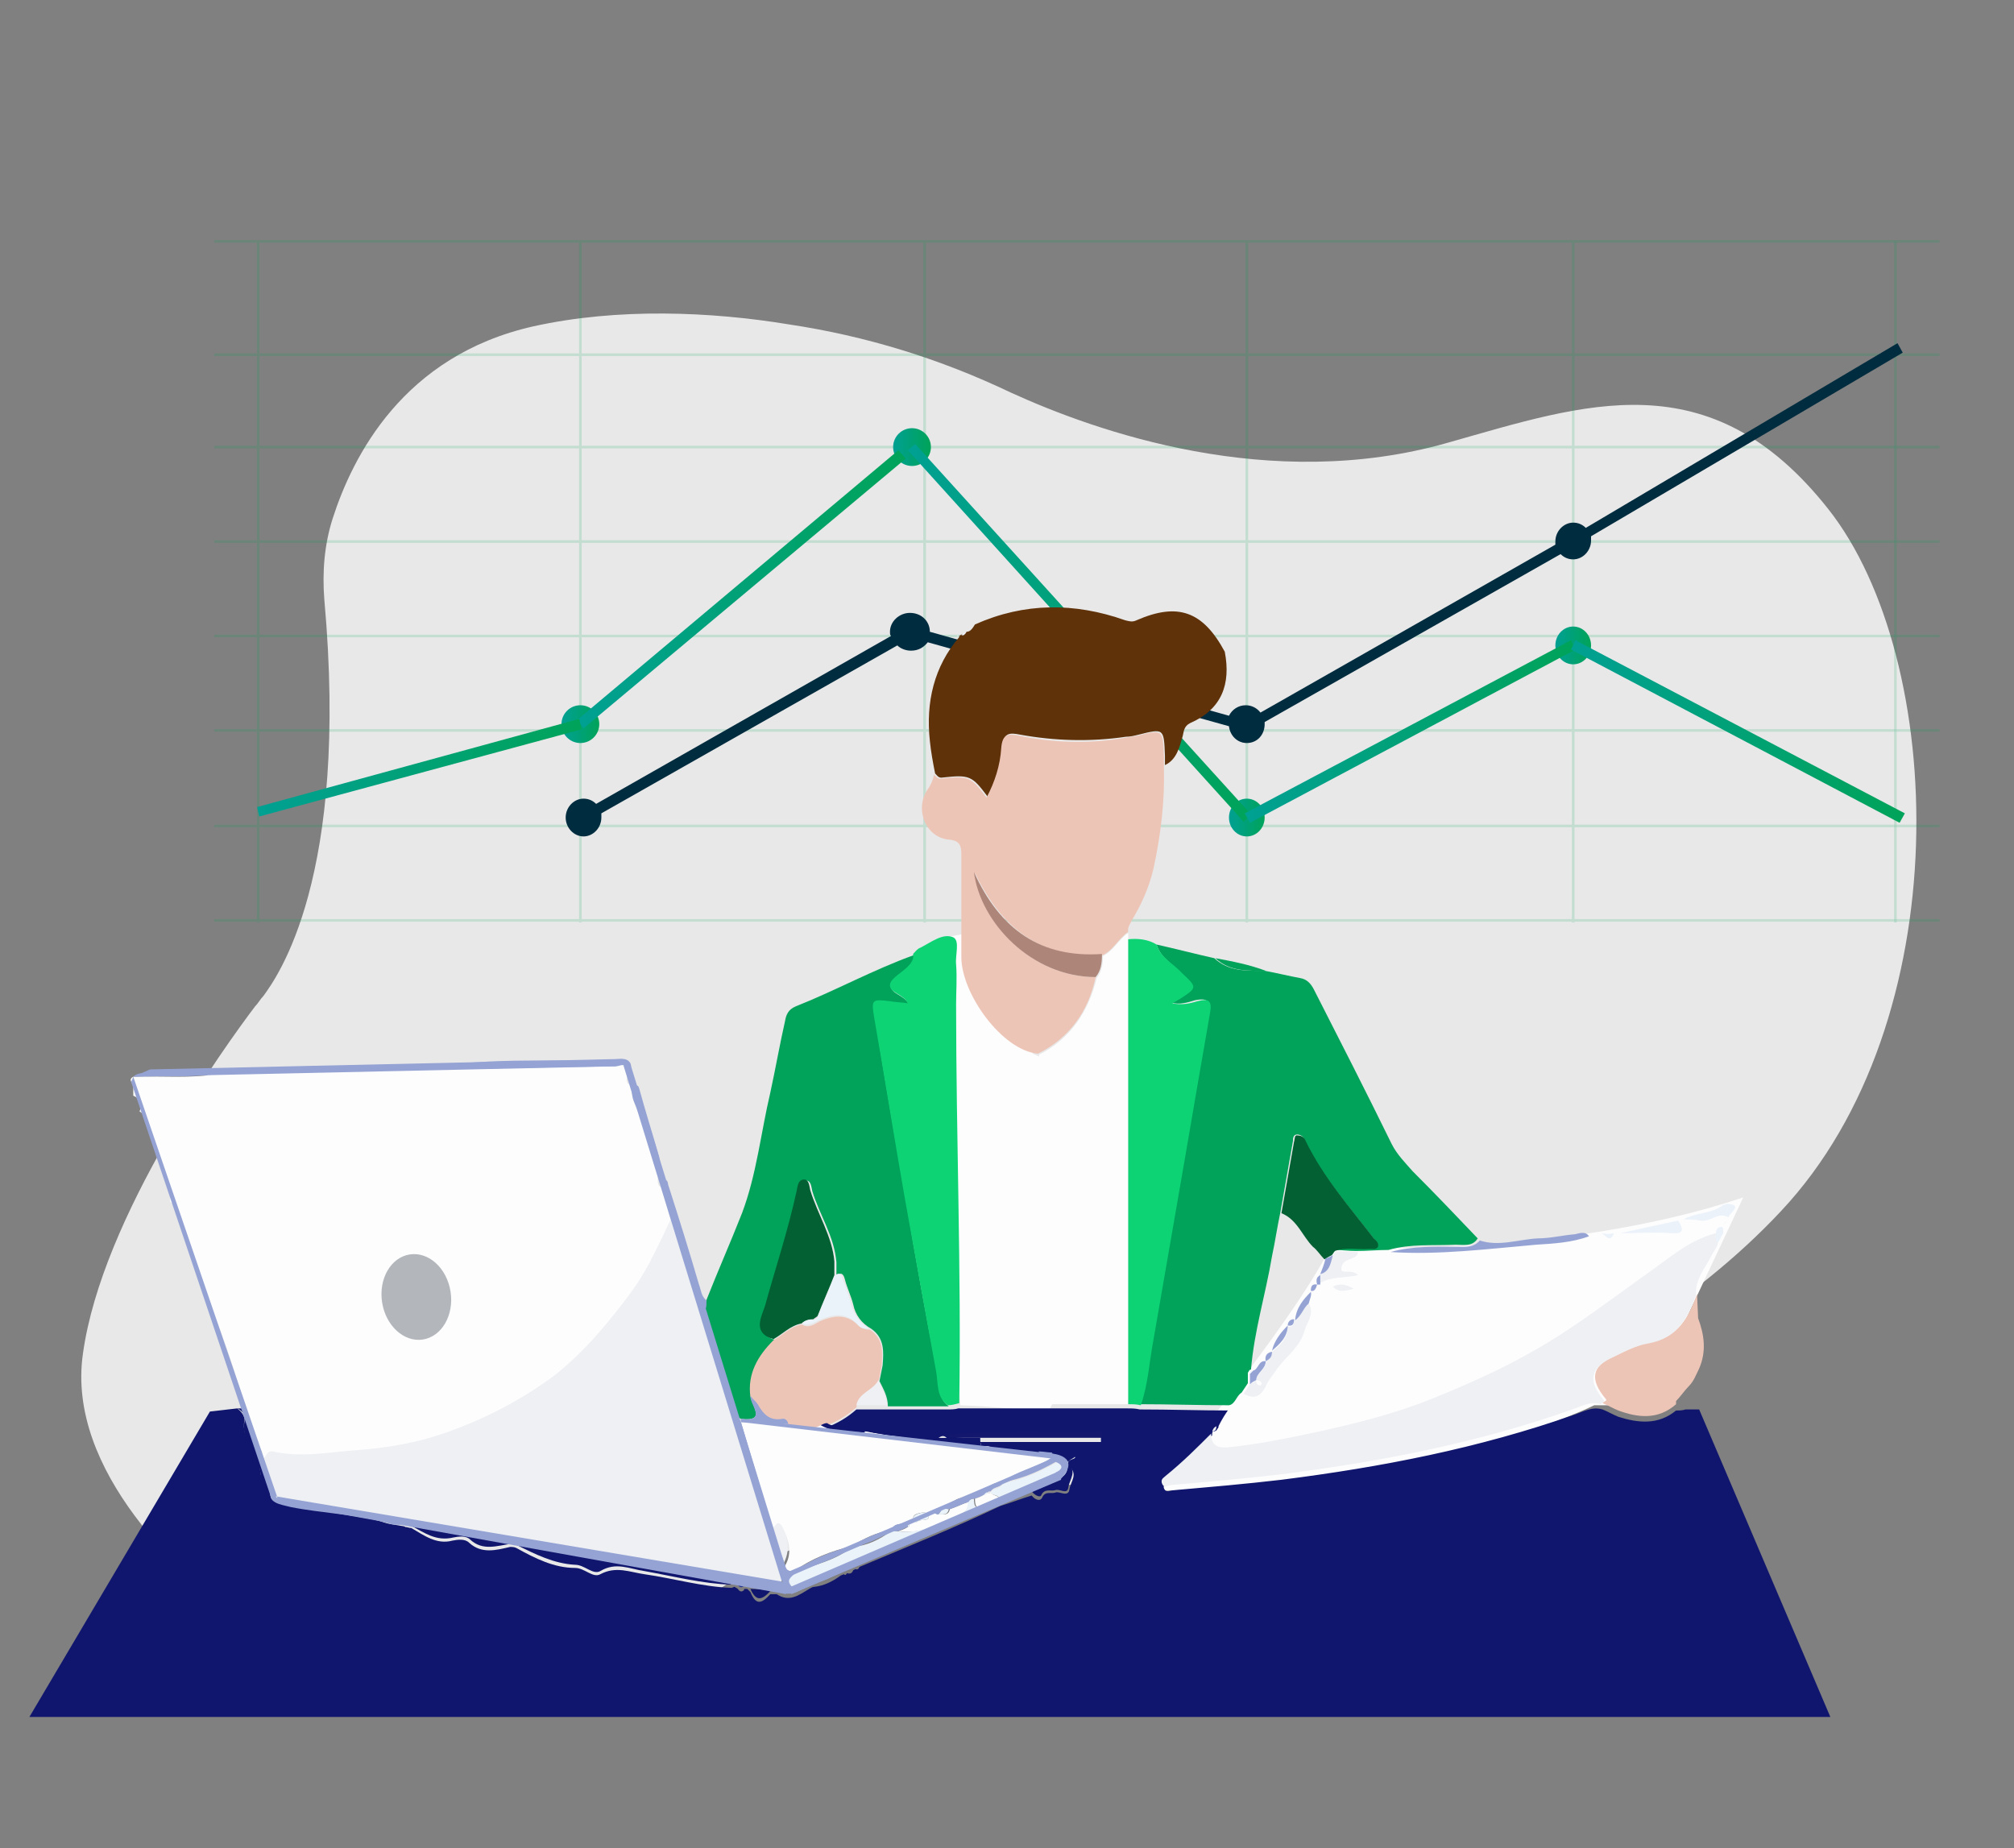 <?xml version="1.0" encoding="utf-8"?>
<!-- Generator: Adobe Illustrator 25.2.1, SVG Export Plug-In . SVG Version: 6.00 Build 0)  -->
<svg version="1.1" xmlns="http://www.w3.org/2000/svg" xmlns:xlink="http://www.w3.org/1999/xlink" x="0px" y="0px"
	 viewBox="0 0 191.9 176.1" style="enable-background:new 0 0 191.9 176.1;" xml:space="preserve">
<rect x="0" y="0" width="191.9" height="176.1" fill="#808080" stroke="none"/>
<style type="text/css">
	.st0{fill:url(#SVGID_1_);}
	.st1{fill:url(#SVGID_2_);}
	.st2{fill:url(#SVGID_3_);}
	.st3{fill:url(#SVGID_4_);}
	.st4{fill:url(#SVGID_5_);}
	.st5{fill:url(#SVGID_6_);}
	.st6{fill:url(#SVGID_7_);}
	.st7{fill:url(#SVGID_8_);}
	.st8{fill:url(#SVGID_9_);}
	.st9{fill:url(#SVGID_10_);}
	.st10{fill:url(#SVGID_11_);}
	.st11{fill:url(#SVGID_12_);}
	.st12{fill:url(#SVGID_13_);}
	.st13{fill:url(#SVGID_14_);}
	.st14{fill:url(#SVGID_15_);}
	.st15{fill:url(#SVGID_16_);}
	.st16{fill:url(#SVGID_17_);}
	.st17{fill:url(#SVGID_18_);}
	.st18{fill:url(#SVGID_19_);}
	.st19{fill:url(#SVGID_20_);}
	.st20{fill:url(#SVGID_21_);}
	.st21{fill:url(#SVGID_22_);}
	.st22{fill:url(#SVGID_23_);}
	.st23{fill:url(#SVGID_24_);}
	.st24{fill:url(#SVGID_25_);}
	.st25{fill:url(#SVGID_26_);}
	.st26{fill:url(#SVGID_27_);}
	.st27{fill:url(#SVGID_28_);}
	.st28{fill:url(#SVGID_29_);}
	.st29{fill:url(#SVGID_30_);}
	.st30{fill:url(#SVGID_31_);}
	.st31{fill:url(#SVGID_32_);}
	.st32{fill:#85D8B5;}
	.st33{fill:url(#SVGID_33_);}
	.st34{fill:#E8E8E8;}
	.st35{opacity:0.6;}
	.st36{fill-rule:evenodd;clip-rule:evenodd;fill:#00A258;}
	.st37{opacity:0.18;}
	.st38{opacity:0.15;}
	.st39{fill:#A3A29A;}
	.st40{fill:none;stroke:#00A359;stroke-width:4;stroke-miterlimit:10;}
	.st41{fill:none;stroke:#00A359;stroke-width:2.5;stroke-linecap:round;stroke-linejoin:round;stroke-miterlimit:10;}
	.st42{fill:#002C3F;}
	.st43{fill:none;stroke:#00A359;stroke-width:2;stroke-linecap:round;stroke-linejoin:round;stroke-miterlimit:10;}
	.st44{fill:#00A359;}
	.st45{fill-rule:evenodd;clip-rule:evenodd;fill:#002C3F;}
	.st46{fill-rule:evenodd;clip-rule:evenodd;fill:#00A359;}
	.st47{fill:none;}
	.st48{fill:#00A359;stroke:#FFFFFF;stroke-miterlimit:10;}
	.st49{fill:none;stroke:#002C3F;stroke-width:1.8;stroke-miterlimit:10;}
	.st50{fill:#FFFFFF;}
	.st51{fill:none;stroke:#00A359;stroke-width:3;stroke-linecap:round;stroke-linejoin:round;stroke-miterlimit:10;}
	.st52{fill:#00A359;stroke:#FFFFFF;stroke-width:0.5;stroke-miterlimit:10;}
	.st53{fill:url(#SVGID_34_);}
	.st54{fill:#F4F4F4;}
	.st55{fill:#FBFCFE;}
	.st56{fill:none;stroke:#FBFCFE;stroke-width:2;stroke-linecap:round;stroke-linejoin:round;stroke-miterlimit:10;}
	.st57{fill:#CCCCCC;}
	.st58{fill:url(#SVGID_35_);}
	.st59{opacity:0.3;fill:#6A7570;}
	.st60{fill:#D5EDE3;}
	.st61{fill:#00A258;}
	.st62{fill:none;stroke:#002C3F;stroke-width:0.75;stroke-linecap:round;stroke-linejoin:round;stroke-miterlimit:10;}
	.st63{fill:#082C3E;}
	.st64{fill:url(#SVGID_36_);}
	.st65{fill:#F6C5B9;}
	.st66{fill:#D3FBF6;}
	.st67{fill:#35B7EE;}
	.st68{fill:#E2BB59;}
	.st69{fill-rule:evenodd;clip-rule:evenodd;fill:url(#SVGID_37_);}
	.st70{opacity:0.7;fill-rule:evenodd;clip-rule:evenodd;fill:#D5EDE3;}
	.st71{fill-rule:evenodd;clip-rule:evenodd;fill:url(#SVGID_38_);}
	.st72{fill:#F5F7FD;}
	.st73{fill:#E6ECF7;}
	.st74{clip-path:url(#SVGID_40_);fill:#E6ECF7;}
	.st75{fill:#C9DBEC;}
	.st76{fill:#BECEEB;}
	.st77{fill:#F2F6FD;}
	.st78{clip-path:url(#SVGID_42_);fill:#DDE7F8;}
	.st79{opacity:0.38;fill:url(#SVGID_43_);}
	.st80{fill:#C5887B;}
	.st81{fill:#663300;}
	.st82{fill:url(#SVGID_44_);}
	.st83{fill:url(#SVGID_45_);}
	.st84{fill:url(#SVGID_46_);}
	.st85{fill:url(#SVGID_47_);}
	.st86{fill:url(#SVGID_48_);}
	.st87{fill:#9BF7D6;}
	.st88{fill:#828282;}
	.st89{fill:#E6ECF8;}
	.st90{fill:#E6ECF9;}
	.st91{fill-rule:evenodd;clip-rule:evenodd;fill:#828282;}
	.st92{fill-rule:evenodd;clip-rule:evenodd;fill:#E6ECF8;}
	.st93{fill:#46586B;}
	.st94{fill:url(#SVGID_49_);}
	.st95{clip-path:url(#SVGID_51_);fill:#E6ECF7;}
	.st96{fill:#956EE1;}
	.st97{fill:url(#SVGID_52_);}
	.st98{opacity:0.3;}
	.st99{fill:url(#SVGID_53_);}
	.st100{fill:none;stroke:#00A359;stroke-linecap:round;stroke-linejoin:round;stroke-miterlimit:10;}
	.st101{fill:#C0ABF4;}
	.st102{fill:#6A7570;}
	.st103{fill:#F0D3C7;}
	.st104{fill:#7C4939;}
	.st105{fill:#1B0E14;}
	.st106{fill:#B5AACC;}
	.st107{fill:#968AB3;}
	.st108{fill:#AF9F98;}
	.st109{fill:#BF7F64;}
	.st110{fill:#212D67;}
	.st111{fill:#F0937B;}
	.st112{fill:#54505D;}
	.st113{fill:#FDFFFF;}
	.st114{fill:#B39D98;}
	.st115{fill:#3A2E40;}
	.st116{fill-rule:evenodd;clip-rule:evenodd;fill:#FFFFFF;}
	.st117{fill-rule:evenodd;clip-rule:evenodd;fill:#006032;}
	.st118{fill:url(#SVGID_54_);}
	.st119{fill:url(#SVGID_55_);}
	.st120{fill:url(#SVGID_56_);}
	.st121{fill:#57CE90;}
	.st122{clip-path:url(#SVGID_58_);fill:#E6ECF7;}
	.st123{fill:url(#SVGID_59_);}
	.st124{fill:#46A578;}
	.st125{fill:#707C79;}
	.st126{fill:#AEBDB9;}
	.st127{fill:#07492A;}
	.st128{fill:url(#SVGID_60_);}
	.st129{fill:#0FDB7A;}
	.st130{fill:url(#SVGID_61_);}
	.st131{fill:url(#SVGID_62_);}
	.st132{fill:url(#SVGID_63_);}
	.st133{fill:url(#SVGID_64_);}
	.st134{fill:url(#SVGID_65_);}
	.st135{fill:#2B435C;}
	.st136{fill:#0E539B;}
	.st137{fill:#EDC5B7;}
	.st138{fill:#517CA5;}
	.st139{fill:#F1BCA7;}
	.st140{fill:#5FB6DC;}
	.st141{fill:#F2CFBD;}
	.st142{fill:#0EDCBF;}
	.st143{fill:#0B7060;}
	.st144{fill:#5F7D83;}
	.st145{fill:#D2F9F5;}
	.st146{fill:#0D9A84;}
	.st147{fill:#074339;}
	.st148{fill:#0DC0A6;}
	.st149{fill:#89F0E5;}
	.st150{fill:#E3E5E4;}
	.st151{fill:#385F66;}
	.st152{fill:#ECAAA9;}
	.st153{fill:#1C6065;}
	.st154{fill:#059B85;}
	.st155{fill:#4DEBDB;}
	.st156{fill:#FDFEFE;}
	.st157{fill:url(#SVGID_66_);}
	.st158{fill:url(#SVGID_67_);}
	.st159{fill:#8B8C8C;}
	.st160{fill:#00755D;}
	.st161{fill:#004537;}
	.st162{fill:url(#SVGID_68_);}
	.st163{fill:#003F36;}
	.st164{fill:#EEF9F6;}
	.st165{opacity:0.38;fill:url(#SVGID_69_);}
	.st166{fill:#008B77;}
	.st167{fill:#077A66;}
	.st168{fill-rule:evenodd;clip-rule:evenodd;fill:#05C2A8;}
	.st169{fill:url(#SVGID_70_);}
	.st170{fill:#FDFDFD;}
	.st171{fill:#DFE6F6;}
	.st172{fill:url(#SVGID_71_);}
	.st173{fill:#002C3F;stroke:#002C3F;stroke-width:0.75;stroke-miterlimit:10;}
	.st174{fill:#00A359;stroke:#00A359;stroke-miterlimit:10;}
	.st175{fill:#002C3F;stroke:#002C3F;stroke-width:0.5;stroke-miterlimit:10;}
	.st176{fill:#EAF2FA;}
	.st177{fill:#12176D;}
	.st178{fill:#4AA1FA;}
	.st179{fill:#F9B7CC;}
	.st180{fill:#B4E0FC;}
	.st181{fill:#113F86;}
	.st182{fill:#093075;}
	.st183{fill:#FB93A7;}
	.st184{fill:#FAB8CC;}
	.st185{fill:#FCDDE6;}
	.st186{fill:#FCEEF5;}
	.st187{fill:#EEF0F4;}
	.st188{fill:#171719;}
	.st189{fill:#F6C52A;}
	.st190{fill:#ECF1F7;}
	.st191{fill:#F8B91B;}
	.st192{fill:#EFE0D3;}
	.st193{fill:#3D325B;}
	.st194{fill:#FCF1E8;}
	.st195{fill:#513027;}
	.st196{opacity:0.4;}
	.st197{opacity:0.4;fill:none;stroke:#00A359;stroke-width:0.25;stroke-miterlimit:10;}
	.st198{fill:none;stroke:#00A359;stroke-width:0.25;stroke-miterlimit:10;}
	.st199{fill:url(#SVGID_72_);}
	.st200{fill:url(#SVGID_73_);}
	.st201{fill:url(#SVGID_74_);}
	.st202{fill:url(#SVGID_75_);}
	.st203{fill:url(#SVGID_76_);}
	.st204{fill:url(#SVGID_77_);}
	.st205{fill:url(#SVGID_78_);}
	.st206{fill:url(#SVGID_79_);}
	.st207{fill:url(#SVGID_80_);}
	.st208{fill:#10166D;}
	.st209{fill:#603209;}
	.st210{fill:#5AB3FA;}
	.st211{fill:#95A3D4;}
	.st212{fill:#0DD375;}
	.st213{fill:#13176D;}
	.st214{fill:#253392;}
	.st215{fill:#EBF2FA;}
	.st216{fill:#026033;}
	.st217{fill:#AD8679;}
	.st218{fill:#FAC5DC;}
	.st219{fill:#B3B7BC;}
	.st220{fill:#FFFFFF;stroke:#BAC0BF;stroke-width:0.5;stroke-miterlimit:10;}
	.st221{fill:#7F8182;}
	.st222{fill:#012D26;}
	.st223{fill:#024C3A;}
	.st224{fill:#02543F;}
	.st225{fill:#045E44;}
	.st226{fill:#05C2A8;}
	.st227{fill:#F9F8F7;}
	.st228{fill:#55A5CA;}
	.st229{fill:#0F2B4C;}
	.st230{fill:#191B22;}
	.st231{fill:#131316;}
	.st232{fill:#EEA98B;}
	.st233{fill:#0A1F3D;}
	.st234{fill:#F4D37D;}
	.st235{fill:#E0977B;}
	.st236{fill:#3F1B0B;}
	.st237{fill:#953928;}
	.st238{fill:#2B3359;}
	.st239{fill:#E9D6D0;}
	.st240{fill:#1D2128;}
	.st241{fill:#0BACBB;}
	.st242{fill:#084A98;}
	.st243{fill:#603524;}
	.st244{fill:#038C4B;}
	.st245{fill:url(#SVGID_81_);}
	.st246{fill:url(#SVGID_82_);}
	.st247{fill:#03723D;}
	.st248{fill:none;stroke:#85D8B5;stroke-width:0.5;stroke-miterlimit:10;}
	.st249{fill:url(#SVGID_83_);}
	.st250{fill:#098446;}
	.st251{fill:none;stroke:#85D8B5;stroke-width:2;stroke-miterlimit:10;}
	.st252{fill:#1BAA63;}
	.st253{fill:url(#SVGID_84_);}
	.st254{fill:url(#SVGID_85_);}
	.st255{fill:url(#SVGID_86_);}
	.st256{fill:url(#SVGID_87_);}
	.st257{fill:url(#SVGID_88_);}
	.st258{fill:url(#SVGID_89_);}
	.st259{fill:url(#SVGID_90_);}
	.st260{fill:url(#SVGID_91_);}
	.st261{fill:url(#SVGID_92_);}
	.st262{fill:url(#SVGID_93_);}
	.st263{fill:url(#SVGID_94_);}
	.st264{fill:url(#SVGID_95_);}
	.st265{fill:url(#SVGID_96_);}
	.st266{fill:url(#SVGID_97_);}
	.st267{fill:url(#SVGID_98_);}
	.st268{fill:url(#SVGID_99_);}
	.st269{fill:none;stroke:#00A359;stroke-width:0.75;stroke-miterlimit:10;}
	.st270{fill:url(#SVGID_100_);}
	.st271{fill:url(#SVGID_101_);}
	.st272{fill:url(#SVGID_102_);}
	.st273{fill:url(#SVGID_103_);}
	.st274{fill:url(#SVGID_104_);}
	.st275{fill:#00A359;stroke:#FFFFFF;stroke-width:1.5;stroke-miterlimit:10;}
	.st276{fill:url(#SVGID_105_);}
	.st277{fill:#20B4CF;}
	.st278{fill:#1BA0BC;}
	.st279{fill:#DB1628;}
	.st280{fill:#C91424;}
	.st281{fill:#3DCCE8;}
	.st282{fill:#36B7D4;}
	.st283{fill:#D69567;}
	.st284{fill:#F9CBA4;}
	.st285{fill:#CF8954;}
	.st286{fill:#EAAC78;}
	.st287{fill:#DFF1F6;}
	.st288{fill:#1386A0;}
	.st289{fill:#2099B9;}
	.st290{fill:#D7403F;}
	.st291{fill:#C12B2B;}
	.st292{fill:#844C27;}
	.st293{fill:#D7996B;}
	.st294{fill:#D7D3CF;}
	.st295{fill:#FDC103;}
	.st296{fill:#FAF9F6;}
	.st297{fill:#A6683D;}
	.st298{fill:#EBAD77;}
	.st299{fill:#FAF8ED;}
	.st300{fill:#EBEBEB;}
	.st301{fill:#E0E0E0;}
	.st302{fill:#2B3288;}
	.st303{fill:#9C9C9E;}
	.st304{fill:#FCD16B;}
	.st305{fill:#CEBDA2;}
	.st306{fill:#454B95;}
	.st307{fill:#D67B88;}
	.st308{fill:#F9C63A;}
	.st309{fill:#33398B;}
	.st310{fill:#EC939D;}
	.st311{fill:#0F1549;}
	.st312{fill:#D21F42;}
	.st313{fill:#A9258E;}
	.st314{fill:#50CAB0;}
	.st315{fill:#FDFDB5;}
	.st316{fill:#FCE2E0;}
	.st317{fill:#FA4863;}
	.st318{fill:#FCC21A;}
	.st319{fill:#077B94;}
	.st320{fill:#06CEC4;}
	.st321{fill:#F1E2E7;}
	.st322{fill:#046A81;}
	.st323{fill:#111229;}
	.st324{fill:#F9C5B7;}
	.st325{fill:#22224B;}
	.st326{fill:#07B9B0;}
	.st327{fill:#E23E56;}
	.st328{fill:#B1BDC5;}
	.st329{fill:#E59D29;}
	.st330{fill:#724527;}
	.st331{fill:#3B2D65;}
	.st332{fill:#2F4079;}
	.st333{fill:#2F4076;}
	.st334{fill:#3A2D66;}
	.st335{fill:#557BCE;}
	.st336{fill:#48224A;}
	.st337{fill:#F5DBD3;}
	.st338{fill:#7A5152;}
	.st339{fill:#F59B7E;}
	.st340{fill:#F7987A;}
	.st341{fill:#F9EBE0;}
	.st342{fill:#708CCB;}
	.st343{fill:#946262;}
	.st344{fill:#607BB8;}
	.st345{fill:#E0F1FB;}
	.st346{fill:#895A49;}
	.st347{fill:none;stroke:#32003D;stroke-width:0.75;stroke-linecap:round;stroke-linejoin:round;stroke-miterlimit:10;}
	.st348{fill:#FCC99B;}
	.st349{fill:#C4CEDD;}
	.st350{fill:#9BA8BA;}
	.st351{fill:#FF5C97;}
	.st352{fill:#FFDF29;}
	.st353{fill:#F9DBAA;}
	.st354{fill:#1A1E1C;}
	.st355{fill:#FFB65B;}
	.st356{clip-path:url(#SVGID_107_);fill:#514FB8;}
	.st357{fill:#F4C084;}
	.st358{fill:#663E1B;}
	.st359{fill:#442610;}
	.st360{fill:#110A04;}
	.st361{fill:#464C5B;}
	.st362{fill:#4D469F;}
	.st363{clip-path:url(#SVGID_109_);fill:#9B7FB5;}
	.st364{fill:#723A01;}
	.st365{fill:#D8D8D8;}
	.st366{fill:#E8AE7E;}
	.st367{fill:#6560B1;}
	.st368{clip-path:url(#SVGID_111_);fill:#9BA8BA;}
	.st369{clip-path:url(#SVGID_113_);fill:#FABB2D;}
	.st370{clip-path:url(#SVGID_115_);}
	.st371{clip-path:url(#SVGID_117_);fill:#DD9900;}
	.st372{fill:#8BD6F5;}
	.st373{fill:#D6EF31;}
	.st374{clip-path:url(#SVGID_119_);fill:#FFFFFF;}
	.st375{fill:#FEFDFD;}
	.st376{fill:#F6B29C;}
	.st377{fill:#DE8D77;}
	.st378{fill:#D3AB9F;}
	.st379{clip-path:url(#SVGID_121_);fill:#2099B9;}
	.st380{opacity:0.38;fill:url(#SVGID_122_);}
	.st381{fill:none;stroke:url(#SVGID_123_);stroke-width:0.5;stroke-miterlimit:10;}
	.st382{fill:url(#SVGID_124_);}
	.st383{fill:none;stroke:url(#SVGID_125_);stroke-width:0.5;stroke-miterlimit:10;}
	.st384{fill:url(#SVGID_126_);}
	.st385{fill:none;stroke:url(#SVGID_127_);stroke-width:0.5;stroke-miterlimit:10;}
	.st386{fill:url(#SVGID_128_);}
	.st387{fill:none;stroke:url(#SVGID_129_);stroke-width:0.5;stroke-miterlimit:10;}
	.st388{fill:url(#SVGID_130_);}
	.st389{opacity:0.81;fill:url(#SVGID_131_);}
	.st390{opacity:0.81;fill:url(#SVGID_132_);}
	.st391{fill:url(#SVGID_133_);}
	.st392{fill:url(#SVGID_134_);}
	.st393{fill:url(#SVGID_135_);}
	.st394{fill:url(#SVGID_136_);}
	.st395{fill:url(#SVGID_137_);}
	.st396{opacity:0.5;fill:#9BF7D6;}
	.st397{fill:url(#SVGID_138_);}
	.st398{fill:#3D2D29;}
	.st399{fill:#FBDF50;}
	.st400{fill:#EAB98E;}
	.st401{fill:#95794A;}
	.st402{fill:#F6D5B6;}
	.st403{fill:#C0B237;}
	.st404{fill:#E7C639;}
	.st405{fill:#CCA735;}
	.st406{fill:#8E8217;}
	.st407{fill:#C6A524;}
	.st408{fill:#F5D83E;}
	.st409{fill:#DAAB7F;}
	.st410{fill:#927848;}
	.st411{fill:#D5AD8A;}
</style>
<g id="Calque_2">
</g>
<g id="Calque_1">
	<g id="Calque_3">
	</g>
	<path class="st34" d="M30.9,57.1c-0.2-2.6,0-5.2,0.8-7.7c1.9-5.9,6.7-15.5,19.1-18.3c8.1-1.8,17-1.4,24.3-0.2
		c7.4,1.1,14.5,3.3,21.2,6.5c8.1,3.7,24.7,9.6,41.6,4.8c13.1-3.7,25-8,36.3,6.3c11.3,14.3,12.5,48.8-4.5,66.9
		c-8.5,9.1-20,15.6-29.5,19.9c-8.9,4-18.6,6-28.3,5.9c-12.1-0.1-30.6,1.1-44.8,11.2c-13.3,9.4-29.4,7.7-36.9,5.7
		c-2.5-0.7-4.9-1.8-7-3.4c-5.7-4.4-16.9-14.5-15.3-25.7c1.8-13.1,13.6-29.4,16.4-33.1c0.3-0.3,0.5-0.7,0.8-1
		C26.4,93.1,33.3,83.7,30.9,57.1z"/>
	<path class="st170" d="M126.8,118.8c0,0,21.3,1.3,39.3-4.7l-9.3,19.8l-4.9,0c0,0-14.1,7.2-42,8.2
		C109.8,142,122.7,126.9,126.8,118.8z"/>
	<path class="st170" d="M89.1,89.5l3.2-0.6l4.3,7l1.8,4.5l1.4,0.6l1.4,15.3c0,0-0.8,9.5-0.8,9.8s0.5,6.4,0.5,6.4l-1,2l-6.3-0.5
		l-2.1-0.1l-2.9-37L89.1,89.5z"/>
	<g class="st196">
		<line class="st197" x1="180.6" y1="23" x2="180.6" y2="87.9"/>
		<g class="st196">
			<line class="st198" x1="24.6" y1="23" x2="24.6" y2="87.9"/>
			<line class="st198" x1="55.3" y1="23" x2="55.3" y2="87.9"/>
			<line class="st198" x1="88.1" y1="23" x2="88.1" y2="87.9"/>
			<line class="st198" x1="118.8" y1="23" x2="118.8" y2="87.9"/>
			<line class="st198" x1="149.9" y1="23" x2="149.9" y2="87.9"/>
			<line class="st198" x1="20.4" y1="33.8" x2="184.8" y2="33.8"/>
			<line class="st198" x1="20.4" y1="23" x2="184.8" y2="23"/>
			<line class="st198" x1="20.4" y1="51.6" x2="184.8" y2="51.6"/>
			<line class="st198" x1="20.4" y1="42.6" x2="184.8" y2="42.6"/>
			<line class="st198" x1="20.4" y1="69.6" x2="184.8" y2="69.6"/>
			<line class="st198" x1="20.4" y1="60.6" x2="184.8" y2="60.6"/>
			<line class="st198" x1="20.4" y1="87.7" x2="184.8" y2="87.7"/>
			<line class="st198" x1="20.4" y1="78.7" x2="184.8" y2="78.7"/>
		</g>
	</g>
	<linearGradient id="SVGID_1_" gradientUnits="userSpaceOnUse" x1="85.066" y1="42.599" x2="88.649" y2="42.599">
		<stop  offset="0" style="stop-color:#00A093"/>
		<stop  offset="1" style="stop-color:#00A359"/>
	</linearGradient>
	<ellipse class="st0" cx="86.9" cy="42.6" rx="1.8" ry="1.8"/>
	<linearGradient id="SVGID_2_" gradientUnits="userSpaceOnUse" x1="53.53" y1="69.018" x2="57.099" y2="69.018">
		<stop  offset="0" style="stop-color:#00A093"/>
		<stop  offset="1" style="stop-color:#00A359"/>
	</linearGradient>
	<ellipse class="st1" cx="55.3" cy="69" rx="1.8" ry="1.8"/>
	<linearGradient id="SVGID_3_" gradientUnits="userSpaceOnUse" x1="117.086" y1="77.923" x2="120.578" y2="77.923">
		<stop  offset="0" style="stop-color:#00A093"/>
		<stop  offset="1" style="stop-color:#00A359"/>
	</linearGradient>
	<ellipse class="st2" cx="118.8" cy="77.9" rx="1.7" ry="1.8"/>
	<linearGradient id="SVGID_4_" gradientUnits="userSpaceOnUse" x1="148.241" y1="61.49" x2="151.56" y2="61.49">
		<stop  offset="0" style="stop-color:#00A093"/>
		<stop  offset="1" style="stop-color:#00A359"/>
	</linearGradient>
	<ellipse class="st3" cx="149.9" cy="61.5" rx="1.7" ry="1.8"/>
	<linearGradient id="SVGID_5_" gradientUnits="userSpaceOnUse" x1="54.993" y1="56.172" x2="86.273" y2="56.172">
		<stop  offset="0" style="stop-color:#00A093"/>
		<stop  offset="1" style="stop-color:#00A359"/>
	</linearGradient>
	<polygon class="st4" points="55.6,69.4 55,68.6 85.6,42.9 86.3,43.7 	"/>
	<linearGradient id="SVGID_6_" gradientUnits="userSpaceOnUse" x1="24.46" y1="73.184" x2="55.446" y2="73.184">
		<stop  offset="0" style="stop-color:#00A093"/>
		<stop  offset="1" style="stop-color:#00A359"/>
	</linearGradient>
	<polygon class="st5" points="24.7,77.8 24.5,76.9 55.2,68.5 55.4,69.5 	"/>
	<linearGradient id="SVGID_7_" gradientUnits="userSpaceOnUse" x1="86.487" y1="60.261" x2="119.203" y2="60.261">
		<stop  offset="0" style="stop-color:#00A093"/>
		<stop  offset="1" style="stop-color:#00A359"/>
	</linearGradient>
	<polygon class="st6" points="118.5,78.3 86.5,42.9 87.2,42.3 119.2,77.6 	"/>
	<linearGradient id="SVGID_8_" gradientUnits="userSpaceOnUse" x1="118.599" y1="69.707" x2="150.134" y2="69.707">
		<stop  offset="0" style="stop-color:#00A093"/>
		<stop  offset="1" style="stop-color:#00A359"/>
	</linearGradient>
	<polygon class="st7" points="119.1,78.4 118.6,77.5 149.7,61 150.1,61.9 	"/>
	<linearGradient id="SVGID_9_" gradientUnits="userSpaceOnUse" x1="149.668" y1="69.707" x2="181.46" y2="69.707">
		<stop  offset="0" style="stop-color:#00A093"/>
		<stop  offset="1" style="stop-color:#00A359"/>
	</linearGradient>
	<polygon class="st8" points="181,78.4 149.7,61.9 150.1,61 181.5,77.5 	"/>
	<path class="st42" d="M181.3,33.6l-0.5-0.9l-29.7,17.6c-0.3-0.3-0.7-0.5-1.2-0.5c-0.9,0-1.7,0.8-1.7,1.8c0,0.1,0,0.2,0,0.3
		l-28.1,16c-0.3-0.4-0.8-0.7-1.4-0.7c-0.7,0-1.3,0.4-1.6,1l-28.5-8l0,0c0-1-0.8-1.8-1.9-1.8c-1,0-1.9,0.8-1.9,1.8
		c0,0.2,0,0.3,0.1,0.4l-28.1,16c-0.3-0.3-0.7-0.5-1.2-0.5c-0.9,0-1.7,0.8-1.7,1.8s0.8,1.8,1.7,1.8s1.7-0.8,1.7-1.8
		c0-0.1,0-0.3,0-0.4l28.2-16c0.3,0.3,0.8,0.5,1.3,0.5c0.7,0,1.2-0.3,1.6-0.8l28.7,8c0.1,0.9,0.8,1.6,1.7,1.6c1,0,1.7-0.8,1.7-1.8
		c0-0.1,0-0.1,0-0.2l28.2-16c0.3,0.3,0.7,0.5,1.2,0.5c0.9,0,1.7-0.8,1.7-1.8c0-0.1,0-0.3,0-0.4L181.3,33.6z"/>
	<g>
		<path class="st208" d="M22.6,134.2c0.4,0.3,0.7,0.7,0.7,1.1c-0.4,1.9,1.4,3.1,1.5,4.9c0,0.4,0.3,1,0.8,1.2
			c0.1,0.2,0.1,0.3,0.2,0.5c-0.3,1.6,1,1.2,2,1.5c3,0.7,5.9,0.7,8.9,1.7c0.6,0.2,2,0.3,1.9,0.4c0.2,0,0.4,0.1,0.6,0.1
			c1.2,0.7,2.4,1.6,3.9,1.2c0.5-0.1,1.2-0.2,1.6,0.2c1.2,1.1,2.6,0.7,3.9,0.4c0.2,0,0.4,0,0.6,0.1c1.8,1,3.6,1.9,5.6,1.9
			c0.9,0,1.7,1,2.4,0.6c1.5-0.8,2.8-0.2,4.2,0c2.8,0.4,5.5,1.2,8.3,1.3c0.1,0,0.2-0.1,0.3-0.1c0.1,0.1,0.2,0.1,0.3,0.2
			c0.2,0.3,0.4,0.3,0.6,0.1c0,0,0-0.1,0-0.1c0.1,0,0.2,0,0.3,0c0,0,0,0,0,0c0.1,0.1,0.2,0.2,0.3,0.3c0.5,1.2,1,1.2,1.9,0.2
			c0.2,0,0.4,0,0.6,0c1.2,0.8,2.1,0.1,3.1-0.5c0.2-0.1,0.3-0.2,0.5-0.2c0.9-0.1,1.7-0.5,2.4-1c0.1-0.1,0.2-0.1,0.4-0.2
			c0.1,0.1,0.2,0.1,0.3-0.1l0,0c0.3,0.1,0.5,0,0.6-0.3c0.1,0,0.2-0.1,0.2-0.1c0.2,0.1,0.3,0,0.4-0.2c4.5-1.9,9-3.7,13.4-5.8
			c1-0.3,2-0.7,3-1c0.3,0.4,0.8,0.6,1,0.2c0.3-0.7,0.9-0.3,1.3-0.5c0.4-0.1,1.2,0.5,1.3-0.3c0.1-0.7,0.9-1.5-0.1-2.2
			c0,0-0.1,0-0.1,0c0-0.1,0.1-0.3,0.1-0.4c0-0.3,1.3-0.3,0.2-0.7c-0.6-0.3-1.2-0.1-1.8,0.2c-0.4,0-0.8-0.1-1.2-0.1
			c-0.1-0.3-0.1-0.8-0.4-0.7c-1.5,0.5-3-0.6-4.5,0.2c-0.2,0-0.4,0-0.6,0c0-0.3,0-0.5-0.1-0.8c3.8,0,7.7,0,11.5,0c0-0.2,0-0.4,0-0.6
			c-4.9,0-9.7-0.3-14.6,0.3c-0.3-0.3-0.5-0.4-1,0c0.4,0,0.7,0,1,0c0,0.1,0,0.2,0,0.3c-0.5,0-1.1,0.1-1.5-0.1
			c-1.9-0.9-3.9-0.5-5.8-0.3c-0.2,0-0.4-0.1-0.6-0.1c0-0.6-0.5-0.6-0.9-0.7c-0.9-0.3-1.9,0.4-2.7-0.2c1-0.4,1.9-0.9,2.8-1.7
			c1,0,1.9,0,2.9,0c1.9,0,3.9,0,5.8,0c0.3,0,0.7,0,1-0.1c2.5,0,5.1,0,7.6,0c2.8,0,5.7,0,8.5,0c0.4,0,0.8,0,1.2,0.1
			c2.9,0,5.7,0.1,8.6,0.1c-0.4,0.6-0.9,1.3-1.3,1.9c-0.2,0.1-0.4,0.2-0.4,0.5c-0.1,0-0.2,0.1-0.2,0.2c-1.3,1.4-2.7,2.7-4,4.1
			c-0.2,0.2-0.5,0.4-0.4,0.7c0.2,0.5,0.6,0.2,0.9,0.2c3.4-0.3,6.9-0.6,10.3-1c9.5-1.2,18.8-3,27.9-6.2c0.9-0.3,1.7-0.8,2.7-0.5
			c0.5,0.2,1,0.5,1.5,0.7c1.9,0.6,3.8,0.8,5.5-0.6c0.3,0,0.6,0,0.9-0.1c0.4,0,0.9,0,1.3,0l0,0l12.5,29.3c-57.2,0-114.4,0-171.6,0
			l17.2-29.1L22.6,134.2"/>
		<path class="st209" d="M116.7,62.1c0.6,3.1-0.3,5.5-3.3,6.8c-0.6,0.3-0.6,0.8-0.7,1.2c-0.3,1.1-0.6,2.3-1.7,2.8c0-0.3,0-0.6,0-0.9
			c-0.1-2.6-0.1-2.6-2.5-2c-0.4,0.1-0.8,0.2-1.2,0.2c-3.4,0.5-6.8,0.4-10.1-0.2c-1-0.2-1.6-0.2-1.7,1.2c-0.1,1.6-0.6,3.2-1.4,4.7
			c-1.5-2-1.7-2.1-4.4-1.8c-0.3,0-0.4-0.2-0.6-0.4c-0.2-1-0.4-2.1-0.5-3.1c-0.4-3.7,0.4-7.1,2.8-9.9c0,0,0-0.1,0-0.1c0,0,0,0,0,0
			c0.1-0.1,0.2-0.1,0.3-0.2c0.2,0.1,0.3,0,0.4-0.2l-0.1,0c0,0,0.1,0,0.1,0c0.4,0,0.6-0.4,0.8-0.7c4.7-2.1,9.5-2.1,14.3-0.4
			c0.4,0.1,0.7,0.2,1.1,0C112.2,57.4,114.6,58.2,116.7,62.1z"/>
		<path class="st137" d="M161.7,123.3l0.1,2.3c0.6,1.6,0.8,3.2,0.1,4.8c0,0,0,0,0,0c-0.3,0.6-0.5,1.2-1,1.7c-0.4,0.4-0.8,1-1.2,1.4
			c0,0.1,0,0.2,0,0.3c-1.7,1.5-3.6,1.3-5.5,0.6c-0.5-0.2-1-0.5-1.5-0.7c0.1-0.2,0.5-0.2,0.3-0.4c-1.5-1.8-1.4-3.1,0.7-4
			c1.2-0.6,2.4-1.2,3.6-1.4C159.9,127.4,160.9,125.5,161.7,123.3"/>
		<path class="st211" d="M20.3,102c0.2,0.1,0.4,0.2,0.6,0.3c-2.7,0.4-5.5,0.2-8.2,0.3c0.8-0.8,2,0.2,2.8-0.7
			C17.1,101.9,18.7,102,20.3,102z"/>
		<path class="st176" d="M92,60.3c-0.1,0.2-0.2,0.3-0.4,0.2C91.7,60.4,91.8,60.3,92,60.3z"/>
		<path class="st176" d="M91.3,60.7C91.3,60.7,91.3,60.7,91.3,60.7c-0.1-0.1-0.1-0.1-0.1-0.2C91.3,60.6,91.3,60.6,91.3,60.7z"/>
		<path class="st187" d="M39.2,145.4c-0.2,0-0.4-0.1-0.6-0.1c-3.5-0.9-7.2-1.4-10.7-2c-1-0.2-1.7-0.5-2-1.5
			c-0.1-0.2-0.1-0.3-0.2-0.5c-0.2-0.8-0.4-1.6-0.6-2.4c0.3-0.2,0.5-0.8,0.9-0.7c2.6,0.6,5.1,0.1,7.7-0.1c3-0.2,6-0.7,8.8-1.7
			c3.7-1.3,7.2-3.1,10.4-5.5c3-2.3,5.3-5.1,7.4-8.1c1.5-2.1,2.4-4.4,3.6-6.7c1,2.9,1.9,5.9,2.9,8.8c0.9,2.9,1.7,5.9,2.6,8.8
			c0.2,0.5,0.5,1,1.1,1.3c0,0.1,0,0.2,0,0.3l0,0c-0.4,0-0.6,0.1-0.5,0.5c1,3.3,1.9,6.5,3,9.7c0.2,0.6,0.5,0.3,0.5-0.2
			c0.3-0.1,0.6-1,1,0c0.6,1.2,0.8,2.4,0.2,3.6c-0.3-0.9-0.7-1.8-1-2.7c-0.1,0-0.3,0.1-0.4,0.1c0.3,1.2,0.6,2.3,1,3.5
			c0.2,0.6,0.4,1.1-0.4,1.5c-0.2,0-0.4,0-0.6,0l0.1,0l0-0.1c-0.6-0.7-1.5-0.4-2.2-0.4c0,0,0,0,0,0c-0.1-0.2-0.2-0.3-0.3,0
			c0,0,0,0.1,0,0.1c-0.2,0-0.4-0.1-0.6-0.1c-0.1-0.1-0.2-0.1-0.3-0.2c-0.1,0-0.2-0.1-0.4-0.1c-1.5-0.3-3-0.5-4.5-0.8
			c-5.3-0.9-10.6-1.9-15.9-2.8c-0.2,0-0.4,0-0.6-0.1C45.5,146.3,42.4,145.8,39.2,145.4z"/>
		<path class="st44" d="M110.2,90c1.8,0.4,3.7,0.9,5.5,1.3c1.4,1.3,3.1,1.2,4.8,1.2c1.1,0.2,2.3,0.5,3.4,0.7c0.6,0.1,1,0.5,1.3,1.1
			c2.5,4.9,5,9.8,7.4,14.7c0.5,1,1.3,1.8,2,2.6c2.1,2.1,4.2,4.3,6.2,6.4c-0.5,0.8-1.3,0.6-2.1,0.6c-2.2,0.1-4.3-0.1-6.4,0.5
			c-1,0-2,0.1-3.1,0.1c-0.7,0-1.4-0.1-2.1-0.1c1.1-0.5,2.2-0.1,3.3-0.2c0.3,0,0.7,0.1,0.8-0.2c0.2-0.3-0.2-0.5-0.4-0.8
			c-2.3-3-4.9-5.9-6.5-9.3c-0.1-0.3-0.4-0.5-0.7-0.5c-0.4,0-0.4,0.4-0.4,0.6c-0.4,2.3-0.8,4.5-1.2,6.8c-0.3,1.4-0.5,2.8-0.8,4.2
			c-0.6,3.6-1.7,7.1-2,10.8c0,0,0,0,0,0c-0.2,0-0.2,0.2-0.3,0.3c0,0.3,0,0.6,0,1c-0.2,0.3-0.4,0.6-0.6,0.9c-0.5,0.3-0.6,1.1-1.2,1.2
			c-2.9,0-5.7-0.1-8.6-0.1c0.7-2,0.9-4.1,1.2-6.2c1-5.8,2-11.5,3-17.3c0.8-4.6,1.6-9.3,2.4-13.9c0.2-1.1-0.1-1.3-1.2-1.1
			c-0.7,0.2-1.5,0.5-2.4,0.2c0.4-0.2,0.5-0.3,0.7-0.4c1.7-1.1,1.7-1.1,0.2-2.5C111.8,91.9,110.6,91.3,110.2,90z"/>
		<path class="st44" d="M70.6,135.2c-0.6-0.3-0.9-0.8-1.1-1.3c-0.9-2.9-1.8-5.8-2.6-8.8c0.4-0.3,0.3-0.7,0.4-1.2
			c1.1-2.8,2.3-5.5,3.4-8.3c1.4-3.7,1.8-7.7,2.7-11.5c0.5-2.3,0.9-4.6,1.4-6.8c0.1-0.6,0.3-1.1,1-1.4c3.8-1.5,7.4-3.5,11.3-4.9
			c0.1,0.5-0.2,0.9-0.5,1.2c-0.5,0.6-1.6,1.1-1.7,1.7c-0.1,0.8,1.3,0.9,1.7,1.8c-0.6-0.1-1.1-0.1-1.7-0.2c-1.7-0.2-1.8-0.2-1.5,1.6
			c0.9,5.7,1.9,11.4,2.9,17.1c0.9,5.5,1.9,11,3,16.6c0.2,1.1,0,2.4,1.1,3.2c-1.9,0-3.9,0-5.8,0c0-0.9-0.4-1.6-0.8-2.4
			c0.1-0.5,0.2-1,0.3-1.5c0.1-1.3,0.2-2.6-1.1-3.5c-0.9-0.5-1.5-1.3-1.7-2.3c-0.2-0.8-0.6-1.6-0.8-2.4c-0.1-0.4-0.3-0.8-0.8-0.3
			c0-0.4,0-0.9,0-1.3c-0.2-2.5-1.6-4.5-2.3-6.8c-0.1-0.4-0.1-1.1-0.7-1c-0.6,0-0.6,0.7-0.6,1.1c-0.8,3.7-1.9,7.3-3,10.9
			c-0.3,1-1.2,2.6,0.8,3.2c-1.4,1.5-2.5,3.2-2.2,5.4C71.4,133.8,73.2,135.5,70.6,135.2z"/>
		<path class="st170" d="M117.3,134c0.7-0.2,0.8-0.9,1.2-1.2c1.1,0.8,1.7,0,2.2-0.9c0.3-0.5,0.7-1,1-1.5c0.8-1.2,2.2-2.1,2.6-3.6
			c0.2-0.9,1-1.6,0.4-2.6c0.2-0.4,0.4-0.7,0.2-1.2l0,0c0.5,0.1,0.6-0.3,0.6-0.6c0,0,0,0,0,0c0.1,0,0.2,0,0.3,0
			c1.1-0.6,2.4-0.5,3.7-0.8c-0.6-0.6-1.3-0.2-1.6-0.5c-0.1-1.3,1.4-0.7,1.6-1.7c1,0,2-0.1,3.1-0.1c4.7,0.3,9.3-0.3,13.9-0.7
			c1.6-0.1,3.4-0.2,5-0.8c0.1,0,0.2-0.1,0.4-0.1c0.3,0,0.5-0.1,0.8-0.1c0.4,0.2,0.8,1,1.2,0c0,0,0-0.1,0-0.1c0.2,0,0.4,0,0.6,0
			c1.6,0,3.3,0,4.9,0c1.3,0.1,1.1-0.5,0.6-1.2c0.2,0,0.3,0,0.5-0.1c0.5,0,1.1-0.1,1.6,0.1c1,0.3,1.7-0.9,2.7-0.3
			c0,0.1-0.1,0.2-0.1,0.3c-0.1,0.1-0.2,0.2-0.4,0.4c0,0.1,0,0.2-0.1,0.2c-0.4,0-0.6,0.2-0.6,0.6c-2.7,0.7-4.7,2.6-6.9,4.1
			c-3.6,2.5-7,5.2-10.8,7.3c-3,1.7-6.2,3.1-9.4,4.4c-3.5,1.4-7.1,2.3-10.7,3.1c-2.9,0.6-5.7,1.2-8.6,1.5c-1,0.1-1.7-0.1-1.7-1.3
			c0-0.1,0-0.2,0.2-0.2c0.3,0,0.5-0.2,0.4-0.5C116.4,135.3,116.8,134.6,117.3,134z M127,122.6c0.6,0.6,1.1,0.4,2,0.2
			C128.2,122.3,127.7,122.3,127,122.6z"/>
		<path class="st170" d="M107.5,88.9c0,0.2,0,0.4,0,0.6c0,14.8,0,29.5,0,44.3c-2.8,0-5.7,0-8.5,0c0.6-6.3,0.2-12.5,0.3-18.8
			c0.1-4.8,0.1-9.7-0.3-14.5c3-1.5,4.7-4.1,5.5-7.3c0.5-0.6,0.6-1.4,0.6-2.1C106.1,90.6,106.6,89.5,107.5,88.9z"/>
		<path class="st187" d="M115.4,136.6c0,1.2,0.7,1.4,1.7,1.3c2.9-0.3,5.8-0.9,8.6-1.5c3.6-0.8,7.2-1.7,10.7-3.1
			c3.2-1.3,6.4-2.7,9.4-4.4c3.8-2.1,7.3-4.8,10.8-7.3c2.2-1.5,4.2-3.4,6.9-4.1c0,0.3-0.1,0.6,0.2,0.9c-0.1,0.5-0.4,0.8-0.6,1.2
			c-0.6,1.2-1.6,2.3-1.5,3.8c-0.8,2.2-1.8,4.1-4.5,4.6c-1.3,0.2-2.5,0.9-3.6,1.4c-2,1-2.2,2.2-0.7,4c0.2,0.2-0.2,0.3-0.3,0.4
			c-1-0.3-1.8,0.2-2.7,0.5c-9,3.2-18.4,5-27.9,6.2c-3.4,0.4-6.9,0.7-10.3,1c-0.3,0-0.7,0.4-0.9-0.2c-0.1-0.4,0.2-0.5,0.4-0.7
			C112.7,139.3,114,138,115.4,136.6z"/>
		<path class="st170" d="M74.8,149.2c0.7-1.2,0.4-2.4-0.2-3.6c-0.5-1-0.7-0.1-1,0c-1-3.4-2-6.7-3-10.1c0,0,0,0,0,0
			c1.5,0.1,3,0.2,4.5,0.2c1,0.1,2,0.6,3.1,0c1.3,0.8,2.8,0.6,4.3,0.7c0.2,0,0.4,0.1,0.6,0.1c3.4,0.6,6.9,1,10.4,1.3
			c0.2,0,0.4,0,0.6,0c1.3,0.2,2.7,0.4,4,0.6c0.6,0.5,1.4,0.1,2.1,0.5c-1.4,1-3.2,1.2-4.6,2.3l0,0c-0.8,0-1.4,0.4-1.9,0.8
			c-1.4,0.3-2.7,0.8-3.9,1.7l0,0c-0.3,0-0.6-0.1-0.7,0.3c-0.1,0.2,0.2,0.3,0.4,0.3c0.4,0,0.9,0.1,1-0.5c0.6-0.2,1.2-0.5,1.8-0.7
			c0.1,0.9-0.8,1.2-1.3,1.5c-1.7,0.8-3.4,1.6-5.4,1.3c0.3-0.1,0.6-0.2,0.9-0.4c0.2-0.1,0.2-0.2,0-0.3c-0.6,0-1.2-0.1-1.6,0.6l0,0
			c-1.4,0.2-2.6,0.8-3.7,1.5l0,0c-2,0.5-3.9,1.2-5.5,2.4l0,0C75.4,149.7,74.9,149.8,74.8,149.2z M88.5,144.6
			c-0.1-0.3-0.3-0.5-0.5-0.5c-0.4,0.1-0.9,0.1-1,0.5c-0.1,0.3,0.3,0.5,0.4,0.4C87.7,144.7,88.3,145,88.5,144.6z"/>
		<path class="st212" d="M90.3,133.9c-1.1-0.8-0.9-2.1-1.1-3.2c-1-5.5-2-11-3-16.6c-1-5.7-1.9-11.4-2.9-17.1
			c-0.3-1.8-0.2-1.8,1.5-1.6c0.5,0.1,1.1,0.1,1.7,0.2c-0.4-0.9-1.8-1-1.7-1.8c0.1-0.6,1.1-1.1,1.7-1.7c0.3-0.3,0.6-0.7,0.5-1.2
			c0.2-0.2,0.4-0.5,0.7-0.6c1-0.5,2.1-1.4,3.1-1c0.7,0.3,0.2,1.7,0.3,2.6c0.1,1.3,0,2.5,0,3.8c0,12.7,0.5,25.3,0.3,38
			C91,133.8,90.7,133.9,90.3,133.9z"/>
		<path class="st212" d="M107.5,133.8c0-14.8,0-29.5,0-44.3c0.9-0.1,1.9,0,2.7,0.5c0.4,1.3,1.6,1.8,2.4,2.7c1.5,1.4,1.5,1.4-0.2,2.5
			c-0.2,0.1-0.3,0.2-0.7,0.4c1,0.2,1.7,0,2.4-0.2c1.1-0.3,1.4,0,1.2,1.1c-0.8,4.6-1.6,9.2-2.4,13.9c-1,5.8-2,11.5-3,17.3
			c-0.4,2.1-0.5,4.2-1.2,6.2C108.3,133.8,107.9,133.8,107.5,133.8z"/>
		<path class="st137" d="M78.2,135.8c-1,0.6-2.1,0.1-3.1,0c-0.1-0.3-0.3-0.6-0.6-0.5c-1.2,0.3-1.8-0.5-2.3-1.4
			c-0.2-0.3-0.4-0.5-0.7-0.8c-0.3-2.2,0.7-3.9,2.2-5.4c0.9-0.5,1.6-1.3,2.7-1.5c0.6,0.4,1.2,0,1.7-0.3c1.4-0.6,2.6-0.7,3.7,0.4
			c0.3,0.3,0.7,0.4,1.1,0.4c1.3,0.9,1.2,2.1,1.1,3.5c-0.1,0.5-0.2,1-0.3,1.5c-0.5,1-1.9,1.1-2.1,2.4c-0.8,0.7-1.7,1.3-2.8,1.7
			C78.6,135.6,78.4,135.7,78.2,135.8z"/>
		<path class="st176" d="M85.5,145.9c2,0.3,3.7-0.6,5.4-1.3c0.5-0.2,1.4-0.5,1.3-1.5c0.1-0.2,0.4-0.3,0.6-0.3c0,0.6,0.1,1.1,0.8,0.7
			c0.5-0.3,1-0.4,1.5-0.5c0,0,0.1,0.1,0.1,0.1c-4.4,2.1-8.9,3.9-13.4,5.8c-0.2-0.1-0.3,0-0.4,0.2c-0.1,0.1-0.2,0.1-0.2,0.1
			c-0.3-0.1-0.5,0-0.6,0.3c0,0,0,0,0,0c-0.1,0-0.2,0.1-0.3,0.1c-0.1,0.1-0.2,0.1-0.4,0.2c-0.9,0.2-1.7,0.4-2.4,1
			c-0.2,0.1-0.3,0.2-0.5,0.2c-0.6-0.3-1.2,0.7-1.8,0c-0.4-0.6,0.3-0.8,0.5-1.2l0,0c1.9-0.7,3.9-1.1,5.5-2.4c0,0,0,0,0,0
			c1.4-0.1,2.6-0.7,3.7-1.5c0,0,0,0,0,0C85.1,145.8,85.3,145.9,85.5,145.9z"/>
		<path class="st208" d="M49.2,147.2c5.3,0.9,10.6,1.9,15.9,2.8c1.5,0.3,3,0.5,4.5,0.8c0,0.1,0,0.2,0.1,0.2
			c-2.8-0.1-5.5-0.8-8.3-1.3c-1.4-0.2-2.7-0.9-4.2,0c-0.7,0.4-1.5-0.6-2.4-0.6C52.8,149,51,148.1,49.2,147.2z"/>
		<path class="st176" d="M98.3,142.1c-1,0.3-2,0.7-3,1c0,0-0.1-0.1-0.1-0.1c0.1-0.7-0.7-0.4-0.8-0.8c0.3-0.5,1-0.3,1.2-0.9
			c0,0,0,0,0,0c2-0.3,3.8-1.2,5.5-2.2c0.1,0,0.2,0,0.3,0.1c0.1,0.1,0.1,0.2,0.2,0.4c0,0,0.1,0,0.1,0c0.1,0.8-0.2,1.3-1,1.5
			C99.9,141.3,99,141.5,98.3,142.1z"/>
		<path class="st213" d="M90.4,137c0-0.1,0-0.2,0-0.3l0,0c4.9-0.5,9.7-0.2,14.6-0.3c0,0.2,0,0.4,0,0.6c-3.8,0-7.7,0-11.5,0
			C92.4,137,91.4,137,90.4,137z"/>
		<path class="st211" d="M25.8,141.8c0.3,1,1.1,1.3,2,1.5c3.6,0.6,8.3,1.1,11.9,2c-0.6-0.1-2,0.1-2.5-0.1c-3-0.9-6.5-1-9.5-1.6
			C26.6,143.3,25.5,143.3,25.8,141.8z"/>
		<path class="st208" d="M90.4,137c1,0,2,0,3,0c0,0.3,0,0.5,0.1,0.8c-3.5-0.3-6.9-0.7-10.4-1.3c2-0.2,3.9-0.6,5.8,0.3
			C89.3,137.1,89.9,137,90.4,137z"/>
		<path class="st208" d="M39.2,145.4c3.2,0.5,6.4,0.9,9.5,1.7c-1.4,0.2-2.7,0.7-3.9-0.4c-0.4-0.4-1.1-0.3-1.6-0.2
			C41.5,146.9,40.4,146,39.2,145.4z"/>
		<path class="st211" d="M75.8,149.8c-0.2,0.4-0.9,0.6-0.5,1.2c0.5,0.8,1.2-0.2,1.8,0c-0.9,0.6-1.9,1.3-3.1,0.5
			c0.7-0.3,0.6-0.9,0.4-1.5c-0.4-1.1-0.6-2.3-1-3.5c0.1,0,0.3-0.1,0.4-0.1c0.3,0.9,0.7,1.8,1,2.7C74.9,149.8,75.4,149.7,75.8,149.8z
			"/>
		<path class="st208" d="M22.6,134.2C22.6,134.1,22.6,134.2,22.6,134.2c0.2,0,0.5,0,0.7,0c0.2,0.6,0.4,1,0.6,1.6
			c0.2,0.9,0.4,1.7,0.9,2.4c0,0,0.1,0.1,0.1,0.1c-0.2,0.2-0.1,0.4,0.1,0.6l0,0.1c0.2,0.8,0.4,1.6,0.6,2.4c-0.6-0.2-0.8-0.7-0.8-1.1
			c-0.2-1.7-1.9-2.9-1.5-4.9C23.4,134.9,23.1,134.4,22.6,134.2z"/>
		<path class="st187" d="M81.6,133.9c0.2-1.2,1.6-1.4,2.1-2.4c0.3,0.8,0.8,1.5,0.8,2.4C83.5,133.9,82.6,133.9,81.6,133.9z"/>
		<path class="st208" d="M98.3,142.1c0.7-0.6,1.6-0.8,2.4-1.1c0.8-0.3,1.1-0.8,1-1.5c1,0.6,0.2,1.5,0.1,2.2
			c-0.1,0.8-0.8,0.1-1.3,0.3c-0.4,0.1-1-0.2-1.3,0.5C99.1,142.7,98.6,142.5,98.3,142.1z"/>
		<path class="st211" d="M101.1,139c-1.7,1-3.5,1.9-5.5,2.2c1.3-1.1,3.1-1.3,4.6-2.3c-0.7-0.3-1.5,0.1-2.1-0.5
			c0.3,0,0.6-0.1,0.9-0.1c0.4,0,0.8,0.1,1.2,0.1C100.5,138.7,100.9,138.6,101.1,139z"/>
		<path class="st208" d="M99,138.4c-0.3,0-0.6,0.1-0.9,0.1c-1.3-0.2-2.7-0.4-4-0.6c1.5-0.8,3,0.4,4.5-0.2
			C98.8,137.6,98.9,138.1,99,138.4z"/>
		<path class="st208" d="M78.2,135.8c0.2-0.1,0.4-0.2,0.6-0.2c0.9,0.6,1.8,0,2.7,0.2c0.5,0.1,0.9,0.1,0.9,0.7
			C81.1,136.4,79.6,136.6,78.2,135.8z"/>
		<path class="st208" d="M73.4,151.6c-0.9,1-1.4,0.9-1.9-0.2c0.6,0,1.3,0.1,1.9,0.1L73.4,151.6L73.4,151.6z"/>
		<path class="st208" d="M101.1,139c-0.2-0.4-0.6-0.4-0.9-0.5c0.6-0.4,1.1-0.5,1.8-0.2c1.2,0.5-0.2,0.7-0.2,1
			c-0.1,0-0.2-0.3-0.3-0.2C101.3,139.1,101.2,139,101.1,139z"/>
		<path class="st211" d="M77.5,150.8c0.7-0.6,1.6-0.9,2.4-1C79.3,150.3,78.5,150.7,77.5,150.8z"/>
		<path class="st211" d="M73.4,151.4c-0.6,0-1.3-0.1-1.9-0.1c-0.1-0.1-0.2-0.2-0.3-0.3C71.9,151,72.8,150.8,73.4,151.4z"/>
		<path class="st208" d="M90.4,136.7c-0.3,0-0.6,0-1,0C89.9,136.2,90.1,136.4,90.4,136.7C90.4,136.7,90.4,136.7,90.4,136.7z"/>
		<path class="st187" d="M115.9,135.9c0,0.3-0.1,0.5-0.4,0.5C115.6,136.1,115.7,136,115.9,135.9z"/>
		<path class="st211" d="M80.7,149.5c0.1-0.3,0.4-0.3,0.6-0.3C81.2,149.5,80.9,149.5,80.7,149.5z"/>
		<path class="st214" d="M70.3,151c0.2,0,0.4,0.1,0.6,0.1C70.7,151.3,70.5,151.3,70.3,151z"/>
		<path class="st211" d="M81.5,149.1c0.1-0.2,0.2-0.2,0.4-0.2C81.8,149.1,81.7,149.1,81.5,149.1z"/>
		<path class="st211" d="M80.3,149.6c0.1,0,0.2-0.1,0.3-0.1C80.6,149.6,80.5,149.7,80.3,149.6z"/>
		<path class="st211" d="M69.7,151c0-0.1,0-0.2-0.1-0.2c0.1,0,0.2,0.1,0.4,0.1C69.9,150.9,69.8,150.9,69.7,151z"/>
		<path class="st211" d="M70.9,151c0.1-0.2,0.2-0.2,0.3,0C71.1,151,71,151,70.9,151z"/>
		<path class="st170" d="M24.9,138.6c0,0,0.1-0.4,0-0.4l-0.9-2.4c-0.2-0.6-0.5-1.2-0.7-1.8c-1-3.8-2.3-7.4-3.8-11
			c-0.5-1.6-0.9-3.3-1.6-4.8c-0.6-1.2-0.4-2.8-1.7-3.7c0.1-1.3-0.5-2.5-0.9-3.6c-0.3-1-0.4-2-1.1-2.8l0,0c0-0.8-0.1-1.7-0.9-2.2
			c0.3-0.7,0.1-1.2-0.6-1.5c0-0.3,0-0.5,0-0.8c0.1-0.3-0.6-0.7,0-1c2.7-0.1,5.5,0.2,8.2-0.3c4.5-0.1,9.1-0.1,13.6-0.2
			c0.3,0,0.7-0.1,1-0.2c7.7-0.1,15.4-0.3,23.1-0.4c0.3,0,0.8-0.3,1,0.3c0.7,0.3-0.5,1.4,0.6,1.6c-0.1,0.7,0.1,1.3,0.3,1.9
			c0.8,1.7,1.2,3.6,1.8,5.4c-0.1,0.6,0.8,0.4,0.5,1.1c-0.2,0.4-0.2,1.3,0.2,1.3c0.3,1,0.6,2.1,0.9,3.1c-1.1,2.3-2.1,4.6-3.6,6.7
			c-2.2,3-4.5,5.8-7.4,8.1c-3.2,2.4-6.7,4.2-10.4,5.5c-2.8,1-5.8,1.5-8.8,1.7c-2.6,0.2-5.1,0.7-7.7,0.1c-0.5-0.1-0.6,0.4-0.9,0.7
			c0,0,0-0.1,0-0.1C25.1,138.7,24.9,138.8,24.9,138.6z"/>
		<path class="st137" d="M104.4,93.1c-0.7,3.3-2.5,5.8-5.5,7.3c-3.4-0.3-7.3-5.7-7.3-9.2c0-3.2,0-6.5,0-9.7c0-0.9-0.1-1.4-1.2-1.5
			c-2.2-0.2-3.3-2.9-2-4.8c0.3-0.4,0.5-0.9,0.6-1.4c0.2,0.2,0.3,0.4,0.6,0.4c2.7-0.3,2.9-0.2,4.4,1.8c0.8-1.5,1.3-3.1,1.4-4.7
			c0.1-1.4,0.7-1.4,1.7-1.2c3.3,0.7,6.7,0.8,10.1,0.2c0.4-0.1,0.8-0.1,1.2-0.2c2.4-0.6,2.4-0.6,2.5,2c0,0.3,0,0.6,0,0.9
			c0.1,3.3-0.3,6.6-1,9.8c-0.4,1.7-1.1,3.3-2,4.8c-0.2,0.4-0.5,0.8-0.4,1.2c-0.9,0.6-1.4,1.7-2.4,2.2c-5.8,0.4-9.6-2.4-12.2-7.8
			C93.5,87.9,98.3,93.1,104.4,93.1z"/>
		<path class="st211" d="M59.7,101.9c-0.2-0.7-0.6-0.3-1-0.3c-7.7,0.1-15.4,0.3-23.1,0.4c-0.5,0-0.9,0-1.4,0
			c0.1-0.1,0.1-0.2,0.2-0.3c1-0.1,2,0.2,3.2-0.2c0,0,5.3-0.1,8.1-0.3c4.5-0.3,9.1,0,13.6-0.3c0.4,0,0.7,0.2,0.8,0.5
			C60.2,101.8,60,101.9,59.7,101.9z"/>
		<path class="st211" d="M64,116.3c-0.3-1-0.6-2.1-0.9-3.1c0-0.2-0.2-0.6,0.1-0.7c0.5-0.2,0.4,0.3,0.5,0.5c1,3.1,2,6.3,2.9,9.4
			c0.2,0.5,0.2,1.1,0.7,1.5c0,0.4,0.1,0.9-0.4,1.2C65.9,122.2,64.9,119.2,64,116.3z"/>
		<path class="st211" d="M62.4,110.8c-0.5-1.8-1-3.7-1.8-5.4c-0.3-0.6-0.5-1.2-0.3-1.9c0.2-0.1,0.5-0.2,0.6,0.2
			c0.6,2.2,1.3,4.4,1.9,6.5C62.9,110.6,62.7,110.8,62.4,110.8z"/>
		<path class="st211" d="M151.4,117.8c-1.6,0.6-3.4,0.7-5,0.8c-4.6,0.4-9.3,1-13.9,0.7c2.1-0.6,4.3-0.5,6.4-0.5
			c0.7,0,1.5,0.1,2.1-0.6c1.8,0.6,3.7-0.1,5.5-0.2c1.2,0,2.4-0.3,3.6-0.4C150.5,117.5,151.1,117.3,151.4,117.8z"/>
		<path class="st44" d="M120.6,92.5c-1.7,0-3.4,0.1-4.8-1.2C117.4,91.6,119,91.9,120.6,92.5z"/>
		<path class="st215" d="M153.8,117.5c-0.4,1-0.8,0.2-1.2,0C153,117.6,153.4,117.6,153.8,117.5z"/>
		<path class="st211" d="M70.6,135.5c1,3.4,2,6.7,3,10.1c-0.1,0.5-0.4,0.8-0.5,0.2c-1-3.2-2-6.5-3-9.7
			C70,135.6,70.2,135.4,70.6,135.5z"/>
		<path class="st211" d="M71.5,133c0.2,0.3,0.5,0.5,0.7,0.8c0.5,0.9,1.1,1.6,2.3,1.4c0.3-0.1,0.6,0.2,0.6,0.5
			c-1.5-0.1-3-0.2-4.5-0.2c0-0.1,0-0.2,0-0.3C73.2,135.5,71.4,133.8,71.5,133z"/>
		<path class="st216" d="M122.1,115.6c0.4-2.3,0.8-4.5,1.2-6.8c0.1-0.3,0-0.7,0.4-0.6c0.3,0,0.6,0.2,0.7,0.5
			c1.7,3.5,4.2,6.3,6.5,9.3c0.2,0.2,0.5,0.4,0.4,0.8c-0.2,0.3-0.5,0.2-0.8,0.2c-1.1,0.1-2.2-0.2-3.3,0.2c-0.1,0.1-0.2,0.3-0.3,0.4
			c-0.2,0.1-0.4,0.2-0.7,0.4c-0.4-0.4-0.7-0.9-1.1-1.2C124.1,117.8,123.6,116.2,122.1,115.6z"/>
		<path class="st187" d="M124.7,124.2c0.6,1-0.2,1.8-0.4,2.6c-0.4,1.5-1.7,2.4-2.6,3.6c-0.3,0.5-0.7,0.9-1,1.5
			c-0.4,0.9-1,1.6-2.2,0.9c0.2-0.3,0.4-0.6,0.6-0.9c0.2-0.1,0.4-0.2,0.6-0.4c0.1,0.2,0,0.5,0.4,0.5c0,0,0.1-0.1,0.1-0.1
			c0-0.3-0.3-0.3-0.5-0.4c0-0.7,1-1,0.9-1.8c0,0,0,0,0,0c0.4-0.2,0.6-0.5,0.6-0.9c0,0,0,0,0,0c0.8-0.6,1.5-1.3,1.5-2.4c0,0,0,0,0,0
			c0.5,0.1,0.6-0.3,0.6-0.6c0,0,0,0,0,0C124,125.4,124.1,124.6,124.7,124.2z"/>
		<path class="st187" d="M127,119.6c0.1-0.1,0.2-0.3,0.3-0.4c0.7,0,1.4,0.1,2.1,0.1c-0.1,0.9-1.6,0.4-1.6,1.7c0.2,0.4,1-0.1,1.6,0.5
			c-1.3,0.3-2.6,0.1-3.7,0.8c0-0.3,0-0.6,0-0.9c0,0,0,0,0,0C126.7,121.2,126.7,120.3,127,119.6z"/>
		<path class="st211" d="M120.6,129.7c0,0.8-0.9,1.1-0.9,1.8l0,0c-0.2,0.1-0.4,0.2-0.6,0.4c0-0.3,0-0.6,0-1c0.1-0.1,0.2-0.2,0.3-0.3
			c0,0,0,0,0,0C119.9,130.5,119.9,129.6,120.6,129.7z"/>
		<path class="st176" d="M119.4,130.6c-0.1,0.1-0.2,0.2-0.3,0.3C119.1,130.7,119.2,130.6,119.4,130.6z"/>
		<path class="st216" d="M76.4,126.1c-1.1,0.2-1.8,1-2.7,1.5c-2.1-0.6-1.1-2.2-0.8-3.2c1-3.6,2.2-7.2,3-10.9c0.1-0.4,0.1-1,0.6-1.1
			c0.6-0.1,0.6,0.6,0.7,1c0.7,2.3,2.1,4.4,2.3,6.8c0,0.4,0,0.9,0,1.3c-0.5,1.3-1.1,2.6-1.6,3.9c-0.1,0.1-0.3,0.2-0.4,0.3
			C77.1,125.7,76.7,125.8,76.4,126.1z"/>
		<path class="st176" d="M76.4,126.1c0.3-0.3,0.7-0.4,1.1-0.3c0.1-0.1,0.3-0.2,0.4-0.3c0.5-1.3,1.1-2.6,1.6-3.9
			c0.5-0.5,0.7-0.1,0.8,0.3c0.3,0.8,0.6,1.6,0.8,2.4c0.3,1,0.8,1.8,1.7,2.3c-0.4,0-0.8,0-1.1-0.4c-1.1-1.2-2.3-1-3.7-0.4
			C77.6,126,77,126.4,76.4,126.1z"/>
		<path class="st215" d="M154.4,117.5c1.8-0.4,3.7-0.8,5.5-1.2c0.5,0.8,0.6,1.3-0.6,1.2C157.7,117.4,156,117.5,154.4,117.5z"/>
		<path class="st215" d="M164.5,114.7c1.7,0.1,0.3,0.8,0.2,1.3c-1-0.6-1.7,0.5-2.7,0.3c-0.5-0.1-1.1-0.1-1.6-0.1
			c1.2-0.7,2.7-0.5,3.8-1.4C164.3,114.8,164.4,114.8,164.5,114.7z"/>
		<path class="st211" d="M124.7,124.2c-0.5,0.4-0.7,1.2-1.3,1.6c0.1-1.2,0.8-2,1.5-2.7C125,123.4,124.8,123.8,124.7,124.2z"/>
		<path class="st187" d="M127,122.6c0.6-0.3,1.1-0.3,2,0.2C128.1,123,127.6,123.2,127,122.6z"/>
		<path class="st215" d="M164.2,117.5c-0.2,0.3-0.3,0.6-0.5,0.9c-0.3-0.2-0.2-0.6-0.2-0.9c0-0.4,0.2-0.6,0.6-0.6
			C164.2,117.1,164.2,117.3,164.2,117.5z"/>
		<path class="st211" d="M124.9,123c0-0.4,0.1-0.7,0.6-0.6C125.4,122.7,125.3,123.1,124.9,123z"/>
		<path class="st211" d="M125.8,121.5c0,0.3,0,0.6,0,0.9c-0.1,0-0.2,0-0.3,0C125.4,122,125.4,121.7,125.8,121.5z"/>
		<path class="st215" d="M164.6,116.3c-0.1,0.1-0.2,0.2-0.4,0.4C164.3,116.5,164.5,116.4,164.6,116.3z"/>
		<path class="st217" d="M104.4,93.1c-6.1,0-11-5.2-11.6-10c2.5,5.5,6.4,8.2,12.2,7.8C105,91.8,104.9,92.5,104.4,93.1z"/>
		<path class="st211" d="M81.3,147.3c-1.6,1.3-3.6,1.8-5.5,2.4C77.4,148.5,79.3,147.8,81.3,147.3z"/>
		<path class="st211" d="M92.9,142.8c-0.3,0-0.5,0.1-0.6,0.3c-0.6,0.2-1.2,0.5-1.8,0.7c-0.2,0-0.4-0.1-0.6-0.1
			c1.1-0.9,2.5-1.3,3.9-1.7c0.1,0.1,0.1,0.1,0.2,0.2c0,0.1-0.1,0.2-0.1,0.2C93.5,142.6,93.2,142.7,92.9,142.8z"/>
		<path class="st211" d="M84.9,145.8c-1.1,0.8-2.3,1.4-3.7,1.5C82.4,146.6,83.6,146,84.9,145.8z"/>
		<path class="st176" d="M88.5,144.6c-0.2,0.4-0.8,0.1-1.1,0.4c-0.1,0.1-0.6-0.1-0.4-0.4c0.2-0.4,0.7-0.4,1-0.5
			C88.2,144.1,88.4,144.3,88.5,144.6z"/>
		<path class="st211" d="M95.6,141.2c-0.2,0.6-0.9,0.4-1.2,0.9c-0.1,0-0.2,0-0.3,0.1c-0.1,0-0.2,0-0.2,0c-0.1-0.1-0.1-0.1-0.2-0.2
			C94.2,141.6,94.8,141.2,95.6,141.2z"/>
		<path class="st211" d="M85.5,145.9c-0.2,0-0.4,0-0.6-0.1c0.3-0.7,0.9-0.6,1.6-0.6c0,0.1,0,0.2,0,0.3
			C86.2,145.6,85.9,145.8,85.5,145.9z"/>
		<path class="st176" d="M89.8,143.7c0.2,0,0.4,0.1,0.6,0.1c-0.1,0.6-0.6,0.5-1,0.5C89.6,144.1,89.7,143.9,89.8,143.7L89.8,143.7z"
			/>
		<path class="st211" d="M89.8,143.7c-0.1,0.2-0.2,0.4-0.4,0.6c-0.2,0-0.4-0.1-0.4-0.3C89.2,143.6,89.5,143.7,89.8,143.7z"/>
		<path class="st176" d="M86.5,145.5c0-0.1,0-0.2,0-0.3C86.7,145.3,86.7,145.4,86.5,145.5z"/>
		<path class="st170" d="M94.1,142.3c0.1,0,0.2,0,0.3-0.1c0.2,0.4,0.9,0.2,0.8,0.8c-0.5,0-1,0.2-1.5,0.5c-0.7,0.4-0.8-0.1-0.8-0.7
			c0.3-0.1,0.6-0.2,0.9-0.4C93.9,142.4,94,142.3,94.1,142.3z"/>
		<path class="st187" d="M25,138.3c0,0.2,0.1,0.4,0.1,0.6C24.9,138.7,24.8,138.5,25,138.3z"/>
		<path class="st211" d="M127,119.6c-0.2,0.7-0.3,1.6-1.2,1.8c0.2-0.5,0.4-1,0.5-1.5C126.5,119.9,126.8,119.7,127,119.6z"/>
		<path class="st211" d="M122.7,126.3c0,1.1-0.8,1.8-1.5,2.4C121.4,127.8,122,127,122.7,126.3z"/>
		<path class="st211" d="M121.2,128.8c0,0.5-0.2,0.7-0.6,0.9C120.5,129.2,120.7,128.9,121.2,128.8z"/>
		<path class="st211" d="M123.3,125.7c0,0.4-0.1,0.7-0.6,0.6C122.7,126,122.9,125.7,123.3,125.7z"/>
		<path class="st170" d="M119.7,131.5c0.2,0.1,0.5,0,0.5,0.4c0,0-0.1,0.1-0.1,0.1C119.7,132,119.7,131.7,119.7,131.5
			C119.6,131.5,119.7,131.5,119.7,131.5z"/>
		<path class="st218" d="M77.9,125.5c-0.1,0.1-0.3,0.2-0.4,0.3C77.7,125.6,77.8,125.5,77.9,125.5z"/>
		<path class="st176" d="M94.1,142.3c-0.1,0.1-0.2,0.1-0.3,0.2c0-0.1,0-0.2,0.1-0.2C93.9,142.2,94,142.2,94.1,142.3z"/>
	</g>
	<polygon class="st211" points="12.7,102.6 14.3,101.9 59.3,100.9 58.7,101.6 	"/>
	<polygon class="st211" points="59.4,101.5 74.5,150.7 74.9,149.5 60.1,101.5 	"/>
	<polygon class="st211" points="12.7,102.6 26.4,142.6 25.8,142.6 12.5,103.1 	"/>
	<polygon class="st211" points="26.4,142.6 74.5,150.7 74.9,151.9 26.5,143.2 	"/>
	<polygon class="st211" points="74.8,149.9 100.2,139 101.1,139 74.8,150.4 	"/>
	<polygon class="st211" points="100.4,139 70.6,135.5 70.6,135.2 73.4,135.5 100.2,138.5 	"/>
	<polygon class="st211" points="75.1,151.3 101.1,140.1 101.1,141 75.4,151.9 	"/>
	<path class="st211" d="M100.6,140.3c0,0,1.2-0.5,0-1l-0.4-0.8c0,0,2.9,0.2,0.9,2.4"/>
	
		<ellipse transform="matrix(0.989 -0.151 0.151 0.989 -18.243 7.436)" class="st219" cx="39.7" cy="123.5" rx="3.3" ry="4.1"/>
</g>
</svg>
